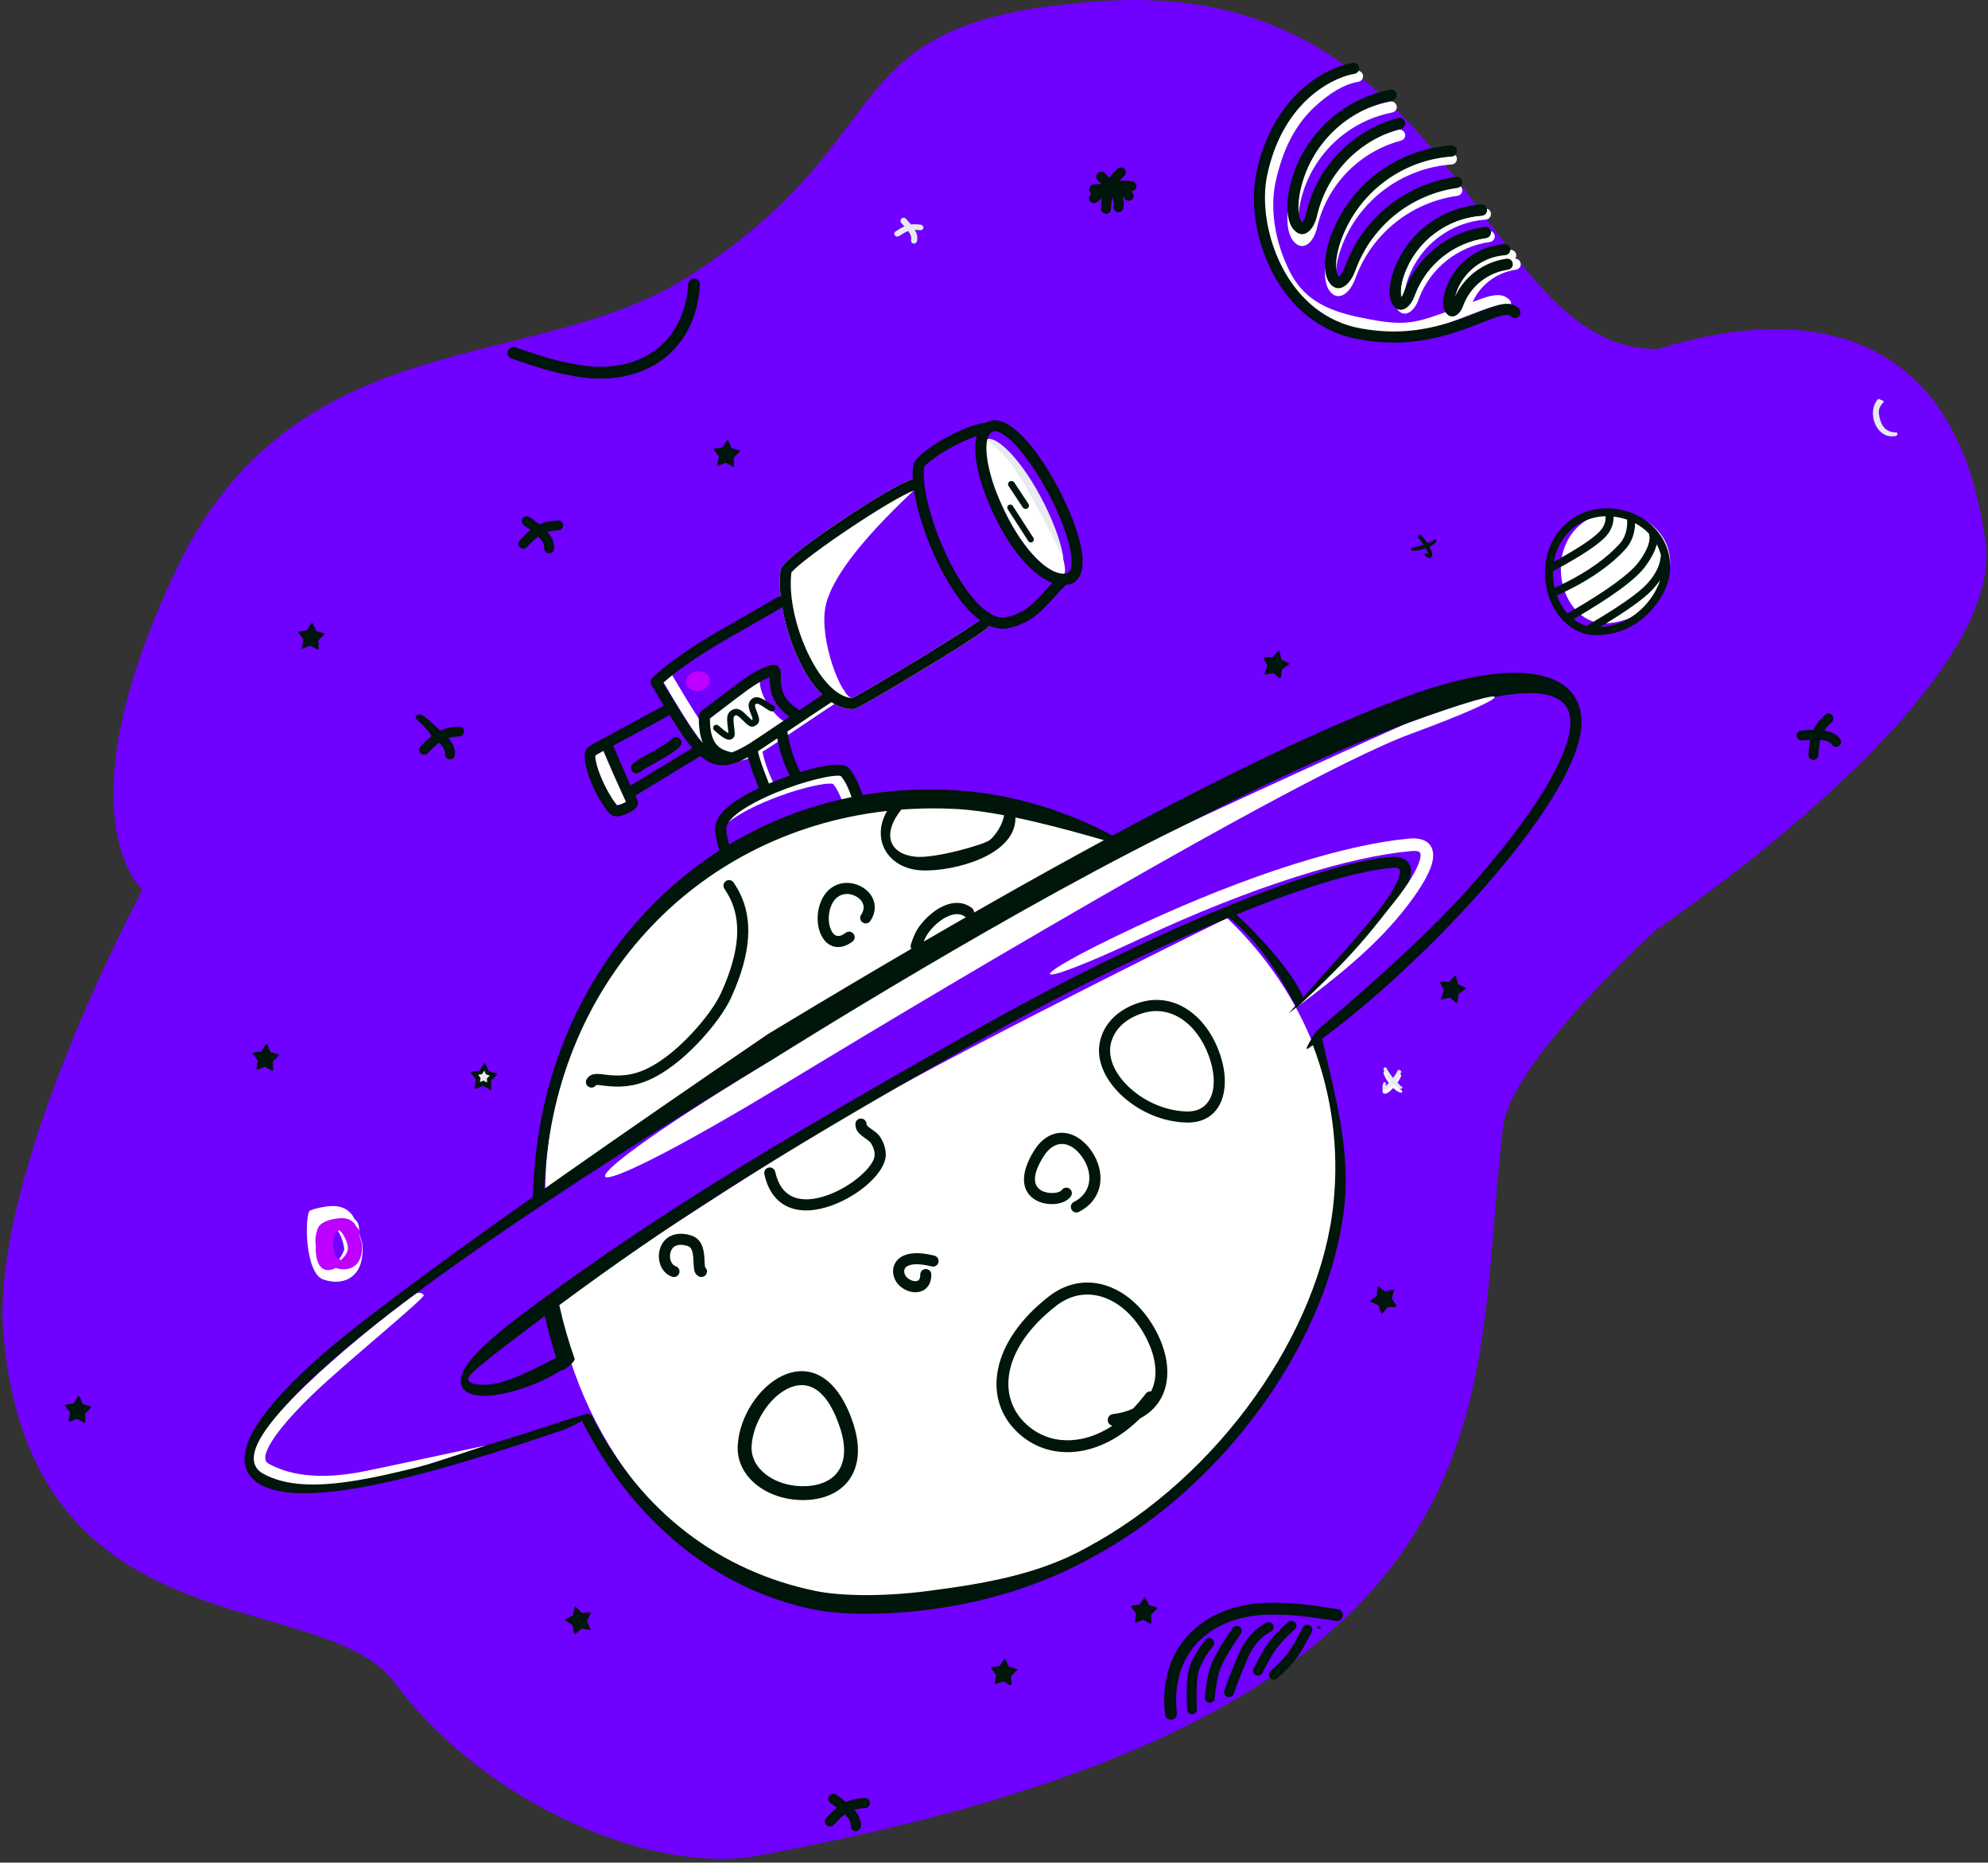 <svg width="524" height="491" viewBox="0 0 524 491" fill="none" xmlns="http://www.w3.org/2000/svg">
<rect x="0" y="0" width="524" height="491" fill="#333333" stroke="none"/>
<g clip-path="url(#clip0)">
<path fill-rule="evenodd" clip-rule="evenodd" d="M37.577 234.537C37.577 234.537 15.348 215.548 46.534 149.983C77.72 84.419 140.878 98.789 181.248 73C240.896 34.896 216.448 5.076 290.825 0.27C384.471 -5.782 389.775 92.017 436.627 92.017C439.709 92.017 512.667 62.702 523.346 142.954C528.724 183.37 436.627 245.002 436.627 245.002C436.627 245.002 398.297 279.745 396.192 296.902C387.365 368.852 405.774 451.26 199.471 489.197C172.79 494.104 128.486 476.356 104.044 443.572C84.895 417.887 8.082 436.11 0.912 351.669C-2.702 309.108 37.577 234.537 37.577 234.537Z" fill="#7000FF"/>
<path d="M175.186 177.491C175.882 177.081 176.779 177.312 177.189 178.007L178.845 180.801C185.42 191.832 188.05 195.415 190.846 197.034C193.143 198.365 195.518 197.952 199.867 195.402L200.447 195.053C203.182 193.349 215.696 184.753 220.534 181.666C221.215 181.232 222.12 181.432 222.554 182.113C222.989 182.794 222.789 183.698 222.108 184.132L221.363 184.612C215.971 188.107 203.859 196.425 201.715 197.707C196.451 200.855 193.038 201.562 189.618 199.7L189.379 199.565C185.705 197.436 182.846 193.352 174.67 179.494C174.259 178.798 174.491 177.901 175.186 177.491Z" fill="white"/>
<path d="M198.874 194.398C199.675 194.291 200.411 194.853 200.518 195.654C201.016 199.375 202.209 203.106 204.104 206.851C204.468 207.572 204.18 208.452 203.459 208.816C202.738 209.181 201.858 208.892 201.493 208.171C199.455 204.141 198.161 200.097 197.619 196.042C197.511 195.241 198.074 194.505 198.874 194.398Z" fill="white"/>
<path fill-rule="evenodd" clip-rule="evenodd" d="M369.278 283.737C369.042 284.334 368.525 285.161 367.924 285.943L368.442 286.48L369.042 287.119L369.175 287.247C369.234 287.299 369.279 287.33 369.312 287.339C369.507 287.367 369.642 287.546 369.615 287.741C369.587 287.932 369.409 288.07 369.215 288.042C369.039 288.038 368.401 287.789 367.641 287.171C367.503 287.059 367.365 286.93 367.226 286.789C366.787 287.278 366.344 287.699 365.961 287.96C365.397 288.349 364.909 288.38 364.676 288.222C364.447 288.069 364.227 287.554 364.6 286.513C364.658 286.324 364.859 286.225 365.045 286.284C365.231 286.343 365.334 286.541 365.275 286.729C365.218 286.922 365.211 287.099 365.21 287.24L365.426 287.093C365.503 287.038 365.581 286.977 365.653 286.904C365.914 286.647 366.206 286.334 366.499 285.996C366.035 285.456 365.562 284.823 365.179 284.092C364.992 283.735 364.843 283.357 364.702 282.959C364.604 282.737 364.705 282.476 364.928 282.377C365.151 282.279 365.412 282.381 365.51 282.603C365.936 283.496 366.48 284.266 367.018 284.925L367.197 285.14C367.686 284.499 368.107 283.851 368.298 283.357C368.404 283.088 368.709 282.954 368.978 283.057C369.25 283.164 369.384 283.468 369.278 283.737Z" fill="white"/>
<path fill-rule="evenodd" clip-rule="evenodd" d="M151.637 99.21L150.746 99.049C145.767 98.123 141.95 96.987 134.819 94.515C134.001 94.231 133.568 93.338 133.852 92.521C134.135 91.703 135.028 91.27 135.846 91.553L137.623 92.165C143.878 94.3 147.388 95.278 152.181 96.124C168.311 98.968 180.387 90.687 181.376 74.894C181.43 74.03 182.174 73.373 183.038 73.427C183.901 73.481 184.558 74.226 184.504 75.089C183.393 92.851 169.52 102.363 151.637 99.21Z" fill="#00160A"/>
<path fill-rule="evenodd" clip-rule="evenodd" d="M191.94 116.123L192.839 118.123L194.891 118.712C195.002 118.744 195.066 118.86 195.034 118.97C195.024 119.005 195.006 119.036 194.981 119.061L193.422 120.613L193.509 122.846C193.514 122.961 193.424 123.058 193.309 123.063C193.27 123.064 193.231 123.055 193.197 123.035L191.433 122.03C191.377 121.999 191.311 121.994 191.252 122.018L189.365 122.767C189.258 122.81 189.136 122.758 189.093 122.65C189.079 122.614 189.075 122.574 189.082 122.536L189.479 120.337L188.152 118.583C188.082 118.491 188.1 118.36 188.192 118.291C188.221 118.269 188.254 118.255 188.289 118.25L190.403 117.953L191.572 116.098C191.634 116 191.763 115.971 191.86 116.032C191.895 116.054 191.923 116.086 191.94 116.123Z" fill="#00160A"/>
<path d="M398.089 65.858C398.895 65.801 399.594 66.407 399.652 67.213C399.709 68.019 399.103 68.719 398.297 68.776C392.525 69.188 387.992 71.425 385.978 76.957C385.857 77.291 385.757 77.612 385.675 77.918L385.62 78.127L385.709 77.943C388.244 72.766 393.135 69.169 398.802 68.256L399.172 68.2C399.972 68.088 400.712 68.647 400.823 69.447C400.935 70.247 400.377 70.986 399.577 71.097C394.312 71.832 389.809 75.331 387.844 80.35L387.717 80.686C386.783 83.251 384.542 84.481 383.1 82.286C382.22 80.948 382.278 78.57 383.229 75.957C385.641 69.33 391.176 66.351 398.089 65.858Z" fill="white"/>
<path d="M391.426 54.961C392.232 54.904 392.932 55.51 392.989 56.316C393.047 57.122 392.44 57.822 391.634 57.879C382.453 58.534 374.402 64.497 371.199 73.298C370.249 75.907 370.072 78.138 370.412 79.267L370.454 79.394L370.519 79.3C370.682 79.053 370.866 78.697 371.046 78.235L371.123 78.031C374.507 68.735 382.711 62.224 392.333 60.881C393.133 60.769 393.872 61.327 393.984 62.127C394.096 62.927 393.538 63.666 392.738 63.778C384.32 64.953 377.125 70.571 374.026 78.62L373.872 79.032C372.617 82.479 369.904 83.969 368.169 81.329C366.981 79.52 367.064 76.105 368.45 72.298C372.051 62.402 381.104 55.698 391.426 54.961Z" fill="white"/>
<path d="M382.448 40.432C383.253 40.374 383.953 40.981 384.011 41.787C384.068 42.592 383.462 43.292 382.656 43.35C369.561 44.284 358.077 52.788 353.509 65.342C351.954 69.614 351.824 73.235 352.673 74.74L352.751 74.867C352.876 75.058 352.834 75.064 352.866 75.038L352.886 75.025C353.316 74.789 353.884 73.984 354.403 72.65L354.506 72.376C359.173 59.554 370.487 50.575 383.758 48.723C384.558 48.611 385.297 49.169 385.409 49.969C385.52 50.77 384.962 51.509 384.162 51.62C372.112 53.302 361.818 61.369 357.425 72.919L357.255 73.376C355.632 77.837 352.376 79.624 350.306 76.474C348.762 74.125 348.875 69.52 350.76 64.341C355.727 50.694 368.212 41.447 382.448 40.432Z" fill="white"/>
<path d="M366.42 26.777C367.213 26.622 367.981 27.138 368.136 27.931C368.292 28.724 367.775 29.492 366.982 29.648C355.127 31.969 345.593 41.024 342.828 53.001C341.892 57.055 342.175 60.351 343.094 61.608L343.216 61.766L343.225 61.788L343.242 61.775C343.571 61.478 343.955 60.72 344.254 59.544L344.316 59.286C347.16 46.968 356.551 37.433 368.547 34.231C369.327 34.023 370.129 34.486 370.337 35.267C370.545 36.047 370.082 36.849 369.301 37.057C358.494 39.942 350.003 48.451 347.278 59.477L347.166 59.944C346.164 64.289 343.284 66.362 340.951 63.612C339.244 61.601 338.826 57.333 339.978 52.343C343.005 39.232 353.442 29.318 366.42 26.777Z" fill="white"/>
<path d="M204.277 207.173L205.121 206.866C213.102 204.002 219.835 202.739 221.546 204.479C223.046 206.005 224.383 208.769 225.65 212.823C225.891 213.594 225.461 214.414 224.69 214.655C223.919 214.896 223.099 214.466 222.858 213.695C221.762 210.19 220.643 207.83 219.586 206.664L219.542 206.618L219.505 206.62C219.304 206.579 219.004 206.558 218.622 206.566C217.779 206.582 216.627 206.731 215.251 207.003C212.42 207.564 208.842 208.607 205.289 209.918C199.349 212.109 194.4 214.684 191.666 217.01C190.662 217.864 188.83 215.485 190.593 214.123C193.766 211.671 198.579 209.275 204.277 207.173Z" fill="white"/>
<path d="M200.261 179.541C200.261 184.42 205.421 189.702 206.519 190.003C207.298 190.216 193.874 198.963 193.874 198.963C189.023 199.601 186.175 195.501 186.175 189.394C186.175 188.586 200.261 178.733 200.261 179.541Z" fill="white"/>
<path fill-rule="evenodd" clip-rule="evenodd" d="M184.432 182.105C186.131 181.775 187.286 180.359 187.01 178.943C186.735 177.527 185.135 176.647 183.435 176.977C181.736 177.307 180.582 178.723 180.857 180.139C181.132 181.555 182.733 182.435 184.432 182.105Z" fill="#BD00FF"/>
<path d="M357.572 18.666C358.368 18.527 359.126 19.06 359.264 19.856C359.403 20.651 358.87 21.409 358.074 21.548C354.289 22.207 350.472 24.498 346.537 28.142C341.427 32.874 338.052 39.412 336.191 48.13C334.691 55.154 336.075 63.93 339.994 71.645C344.453 80.423 352.341 82.592 361.538 84.272C370.98 85.996 373.589 84.931 382.511 81.76L383.332 81.461C384.551 80.999 390.252 78.769 391.623 78.354C394.507 77.482 396.475 77.555 397.902 79.075C398.454 79.665 398.425 80.59 397.836 81.143C397.284 81.661 396.436 81.668 395.876 81.181L395.768 81.077C395.347 80.629 394.477 80.577 392.726 81.079L392.47 81.154C391.151 81.553 384.969 83.98 384.168 84.272C374.532 87.789 371.264 89.022 361.013 87.15C350.854 85.294 342.235 82.516 337.386 72.97C333.171 64.673 331.686 55.217 333.33 47.519C335.316 38.215 338.994 31.139 344.549 25.996C348.898 21.969 353.23 19.422 357.572 18.666Z" fill="white"/>
<path d="M426.382 135.052C418.043 134.626 411.477 141.066 411.408 149.711C411.35 156.995 415.452 162.993 421.088 164.155C423.368 164.624 427.743 164.059 430.988 162.239C435.917 159.596 439.684 154.163 440.159 149.533C440.933 141.99 434.827 135.484 426.382 135.052Z" fill="white"/>
<path d="M275.282 133.529C277.946 138.909 282.082 151.334 280.293 151.274C275.324 151.108 268.676 143.471 264.026 133.146L263.659 132.315C259.599 122.94 257.167 117.051 259.991 115.922C262.911 114.755 269.785 122.427 275.282 133.529Z" fill="white"/>
<path fill-rule="evenodd" clip-rule="evenodd" d="M259.991 115.805C262.912 114.638 269.887 121.959 275.384 133.061C278.047 138.441 279.854 143.601 280.326 147.302C280.326 147.302 271.331 128.349 265.844 121.407C263.737 118.74 259.991 115.805 259.991 115.805Z" fill="#E7EAEE"/>
<path d="M258.459 163.537C258.673 162.758 259.478 162.3 260.257 162.515C261.036 162.729 261.493 163.534 261.279 164.313C261.004 165.315 257.129 167.943 248.676 173.154L243.34 176.419C232.806 182.832 225.777 186.935 224.898 186.935C219.082 186.935 213.841 181.449 210.015 172.792C206.674 165.233 204.939 156.235 205.722 150.338C205.967 148.498 212.098 143.734 221.566 137.351L222.922 136.442C231.297 130.863 238.457 126.724 241.047 126.202C241.839 126.042 242.61 126.554 242.77 127.346C242.87 127.842 219.783 147.302 217.528 160.218C216.001 168.963 221.774 183.869 224.639 184.004L224.898 184.01C224.665 184.01 224.74 183.956 224.767 183.94L225.031 183.804C225.225 183.703 225.456 183.578 225.721 183.432L226.938 182.751C227.404 182.488 227.923 182.19 228.49 181.863L229.942 181.019C232.714 179.401 236.172 177.341 239.699 175.207L243.054 173.167C247.133 170.675 250.819 168.377 253.589 166.592L255.016 165.665C255.899 165.085 256.646 164.584 257.243 164.168L257.46 164.016C257.789 163.784 258.063 163.584 258.276 163.42C258.276 163.42 258.517 163.325 258.459 163.537Z" fill="white"/>
<path fill-rule="evenodd" clip-rule="evenodd" d="M261.359 134.347C257.824 126.499 256.262 119.307 257.446 114.952C255.307 115.632 252.634 116.853 249.98 118.376C246.452 120.4 243.652 122.662 243.587 123.153C242.905 128.286 245.522 138.273 249.871 147.176C254.523 156.7 260.058 162.816 264.342 162.816C264.752 162.816 265.926 162.574 267.103 162.163C268.777 161.579 270.345 160.727 271.629 159.611C272.268 159.056 272.929 158.429 273.619 157.729L274.451 156.869C274.942 156.35 275.448 155.791 276.239 154.906L277.339 153.677L277.387 153.625C271.875 151.611 266.111 144.512 261.799 135.306L261.359 134.347ZM240.687 122.768C241.142 119.343 253.963 111.941 259.814 111.463C260.059 111.309 260.32 111.176 260.6 111.065C265.667 109.04 273.387 117.713 279.581 129.916L280.005 130.763C282.801 136.409 284.708 141.857 285.227 145.932C285.848 150.801 284.438 154.03 280.742 154.195C280.642 154.579 280.392 154.9 280.06 155.093L280.003 155.122L279.859 155.266C279.714 155.415 279.543 155.6 279.279 155.893L277.462 157.922C276.802 158.648 276.335 159.141 275.702 159.783C274.962 160.534 274.247 161.211 273.548 161.819C270.716 164.279 266.529 165.742 264.342 165.742C263.182 165.742 262.009 165.472 260.834 164.957C259.579 166.267 255.715 168.815 248.676 173.154L243.34 176.42C232.806 182.832 225.777 186.936 224.898 186.936C222.906 186.936 220.982 186.292 219.159 185.098C219.142 185.11 219.125 185.121 219.107 185.132L218.362 185.612C215.771 187.292 211.627 190.086 207.783 192.677L207.782 192.678L207.543 192.839C208.041 196.391 209.172 199.953 210.941 203.527C217.224 201.585 222.2 200.928 223.636 202.389C225.136 203.915 226.472 206.679 227.74 210.733C227.981 211.504 227.551 212.325 226.78 212.566C226.009 212.807 225.188 212.377 224.947 211.606C223.852 208.1 222.733 205.741 221.676 204.574L221.632 204.528L221.595 204.53C221.394 204.49 221.094 204.469 220.712 204.476C219.869 204.493 218.717 204.641 217.341 204.914C214.51 205.475 210.932 206.518 207.379 207.828C199.258 210.824 192.989 214.537 191.701 217.35C191.324 218.174 191.372 219.379 191.823 221.224L191.907 221.556C191.975 221.818 192.045 222.077 192.138 222.405L192.666 224.274L192.688 224.358C192.703 224.415 192.719 224.475 192.737 224.545C192.94 225.327 192.471 226.125 191.689 226.328C190.907 226.531 190.108 226.062 189.905 225.28L189.646 224.334L189.213 222.807C189.164 222.626 189.119 222.46 189.075 222.29C188.39 219.648 188.28 217.796 189.041 216.132C190.333 213.312 194.373 210.39 199.998 207.734L198.775 204.573L198.473 203.774C198.009 202.528 197.47 200.838 197.14 199.605C192.745 201.974 189.684 202.37 186.617 200.699L186.379 200.565C185.772 200.214 185.188 199.809 184.598 199.316L167.455 209.729C167.615 210.072 167.775 210.418 167.938 210.767C168.707 212.417 167.351 213.585 165.27 214.493L165.045 214.589C163.257 215.33 161.643 215.5 160.682 214.445C156.696 210.069 152.476 199.603 154.746 197.209C155.182 196.749 156.333 196.065 158.509 194.924L158.682 194.834C158.727 194.803 158.773 194.774 158.822 194.748L174.847 186.066C174.884 186.046 174.921 186.027 174.959 186.011C173.969 184.375 172.884 182.552 171.684 180.519C171.502 180.224 171.435 179.88 171.481 179.549C171.51 179.338 171.585 179.132 171.706 178.949C171.772 178.847 171.852 178.753 171.943 178.67C175.238 175.545 179.727 172.287 185.359 168.779L186.041 168.356C188.479 166.854 193.422 164.034 197.621 161.639C200.879 159.781 203.689 158.179 204.535 157.643L204.74 157.507C205.046 157.283 205.41 157.196 205.759 157.233C205.481 154.696 205.457 152.339 205.723 150.338C205.967 148.498 212.099 143.734 221.566 137.351L222.922 136.442C230.857 131.156 237.701 127.164 240.601 126.314C240.523 125.004 240.549 123.811 240.687 122.768ZM240.921 129.28C238.08 130.319 230.965 134.543 223.201 139.777L221.958 140.62C218.464 143.004 215.237 145.328 212.798 147.223L212.121 147.754C211.033 148.616 210.153 149.359 209.514 149.955C209.194 150.254 208.942 150.509 208.764 150.713L208.639 150.86C208.612 150.888 208.605 150.877 208.615 150.785L208.623 150.724C208.62 150.747 208.617 150.768 208.615 150.785L208.576 151.099C207.17 163.443 216.096 183.602 224.639 184.004L224.84 184.009C224.857 184.01 224.876 184.01 224.898 184.01L224.84 184.009C224.679 184 224.743 183.954 224.767 183.94L225.031 183.804C225.225 183.703 225.456 183.578 225.722 183.432L226.939 182.752C227.404 182.488 227.923 182.19 228.491 181.863L229.942 181.02C232.714 179.401 236.172 177.341 239.699 175.207L243.054 173.167C247.133 170.675 250.819 168.377 253.589 166.592L255.016 165.665C255.9 165.085 256.646 164.584 257.243 164.168L257.46 164.016C257.776 163.793 258.041 163.6 258.251 163.44C254.483 160.675 250.773 155.569 247.48 148.941L247.243 148.46C244.069 141.962 241.773 134.926 240.921 129.28ZM206.163 160.069C205.107 160.734 201.994 162.511 198.53 164.489C194.425 166.833 189.828 169.459 187.577 170.846C182.261 174.124 177.973 177.162 174.791 180.023L175.845 181.801C180.458 189.54 183.129 193.613 185.277 195.914C184.564 194.221 184.194 192.072 184.194 189.378C184.194 189.253 184.209 189.133 184.238 189.018C184.096 188.458 184.296 187.842 184.791 187.479L185.787 186.739C186.385 186.287 187.368 185.536 188.486 184.681C190.932 182.812 194.023 180.45 195.126 179.66C198.595 177.175 201.152 175.781 203.48 175.297C204.592 175.066 205.456 175.723 205.706 176.742L205.747 176.928C205.805 177.231 205.816 177.529 205.815 178.18L205.814 178.387C205.802 180.821 206.043 182.225 207.074 183.848C207.779 184.958 208.816 185.971 210.26 186.878C210.411 186.973 210.539 187.091 210.642 187.225C212.971 185.661 215.154 184.205 216.764 183.162C214.227 180.706 211.942 177.151 210.015 172.792C208.22 168.731 206.889 164.256 206.163 160.069ZM282.326 146.302C281.854 142.601 280.047 137.441 277.384 132.061C271.886 120.959 264.606 112.614 261.685 113.781C258.862 114.909 259.599 122.94 263.659 132.315L264.026 133.146C268.676 143.471 275.324 151.108 280.293 151.274C282.082 151.334 282.781 149.873 282.326 146.302ZM176.47 188.484C179.007 192.587 180.861 195.297 182.477 197.182L166.225 207.053C164.56 203.404 163.071 200.007 161.626 196.556L176.241 188.638C176.323 188.593 176.4 188.541 176.47 188.484ZM208.136 204.45C206.559 201.188 205.47 197.918 204.871 194.64C202.771 196.053 200.943 197.277 199.769 198.04C199.97 199.049 200.718 201.444 201.362 203.147L202.562 206.237L202.677 206.539C203.857 206.041 205.09 205.555 206.367 205.084L207.211 204.777C207.522 204.665 207.83 204.556 208.136 204.45ZM208.084 188.946C206.586 187.908 205.437 186.726 204.605 185.417C203.258 183.296 202.904 181.486 202.889 178.751L202.888 178.506L202.681 178.584C201.198 179.159 199.428 180.201 197.204 181.771L196.83 182.038C195.771 182.796 192.757 185.099 190.327 186.956L190.326 186.957C188.975 187.989 187.805 188.884 187.25 189.299L187.119 189.396C187.122 194.262 188.337 196.495 190.596 197.578L190.777 197.661C191.315 197.899 191.699 198.019 192.797 198.32C192.819 198.326 192.841 198.332 192.862 198.339C194.001 197.956 195.307 197.317 196.866 196.402L197.447 196.053C198.735 195.251 202.191 192.92 205.994 190.355C206.682 189.891 207.383 189.419 208.084 188.946ZM159.041 197.955L159.265 198.488C160.818 202.172 162.433 205.82 164.265 209.798L164.977 211.342C164.744 211.499 164.437 211.665 164.099 211.813C163.614 212.024 163.122 212.173 162.752 212.223L162.634 212.235L162.456 212.021C161.071 210.317 159.464 207.42 158.303 204.54C157.684 203.006 157.244 201.599 157.045 200.518C156.964 200.077 156.927 199.707 156.93 199.426L156.938 199.241C156.941 199.197 156.941 199.173 156.93 199.17L156.974 199.14C157.221 198.97 157.853 198.6 158.791 198.09L159.041 197.955ZM179.218 194.732C178.652 194.156 177.726 194.147 177.149 194.712C176.135 195.707 174.713 196.634 172.231 198.012L169.704 199.415C169.037 199.795 168.49 200.123 167.995 200.444C167.581 200.712 167.212 200.971 166.879 201.228C166.24 201.722 166.122 202.64 166.616 203.28C167.11 203.919 168.029 204.037 168.668 203.543C168.932 203.339 169.237 203.125 169.587 202.898C169.91 202.689 170.265 202.471 170.676 202.231L171.482 201.77L174.048 200.348C176.514 198.964 178 197.976 179.198 196.801C179.775 196.235 179.783 195.309 179.218 194.732Z" fill="#00160A"/>
<path d="M146.5 343.27C153.815 384.051 181.229 414.709 216.212 421.937C222.633 423.264 233.753 423.438 245.267 421.948C260.102 420.028 274.54 415.624 287.237 408.486C322.118 389.739 348.585 351.479 352.016 317.987C355.029 288.567 343.79 261.389 323.444 242C323.444 242 259.528 273.393 228.153 291.237C200.851 306.764 146.5 343.27 146.5 343.27Z" fill="white"/>
<path d="M295.351 221.658C282.24 215.19 265.815 210.08 249.708 209.257C190.635 206.236 144.176 253.427 143.691 314.295C143.691 314.295 209.623 272.3 243.875 252.038C260.916 241.958 295.351 221.658 295.351 221.658Z" fill="white"/>
<path fill-rule="evenodd" clip-rule="evenodd" d="M416.855 190.637C416.656 200.807 405.895 217.733 388.596 236.887C376.065 250.762 361.484 264.174 349.258 273.212L348.497 273.769L349.002 276.015C351.975 289.045 355.856 303.21 354.39 317.495C350.831 352.166 323.712 391.281 287.875 410.5C274.805 417.832 259.948 422.354 244.708 424.322L243.255 424.502C231.892 425.84 221.018 425.618 214.373 424.248C188.58 418.93 166.743 400.9 153.541 374.806C153.497 374.718 153.462 374.628 153.437 374.537C151.699 375.528 149.36 376.636 148.292 376.999L145.366 377.987C113.834 388.593 82.573 397.467 69.803 391.928C64.941 389.82 63.279 385.766 65.313 380.318C67.288 375.025 72.767 368.203 81.959 359.714L82.463 359.249C91.173 351.265 110.515 336.676 140.489 315.482L140.496 315.092C141.959 252.291 190.741 204.415 252.059 208.323C270.814 209.518 285.75 216.183 293.21 220.276L296.491 218.515C327.261 202.063 351.95 190.497 370.787 183.575C401.766 172.191 417.086 177.514 416.855 190.637ZM371.796 190.321C337.156 203.05 282.412 231.679 206.191 277.73L203.874 279.131C144.523 315.06 105.222 342.356 84.44 361.406L83.416 362.352L82.445 363.262C66.845 378.001 64.08 386.258 70.966 389.245C82.755 394.357 114.414 385.738 145.418 375.569L148.292 374.621C151.057 373.705 152.891 373.179 154.026 372.937C154.075 372.901 154.129 372.869 154.186 372.84C154.574 372.644 155.008 372.637 155.383 372.784C155.464 372.8 155.517 372.825 155.545 372.86C155.797 372.997 156.012 373.209 156.151 373.485C168.968 398.817 190.087 414.254 214.964 419.383C221.422 420.714 232.316 420.909 243.653 419.507L244.334 419.421C259.223 417.498 273.724 415.084 286.468 407.935C321.488 389.154 348.022 350.883 351.48 317.196C352.958 302.799 351.072 288.667 346.058 275.514C345.644 275.804 345.233 276.087 344.826 276.365C344.056 276.89 344.344 276.04 345.688 273.814C345.759 273.524 345.92 273.26 346.15 273.061L346.564 272.405C346.709 272.177 346.861 271.939 347.021 271.691L348.755 270.229C365.094 256.409 377.651 244.642 386.425 234.926L387.427 233.812C403.661 215.644 413.753 199.597 413.919 190.583C414.102 180.695 401.056 179.569 371.796 190.321ZM224.918 375.301C228.842 387.296 222.905 395.011 212.454 395.41C202.797 395.778 194.003 389.693 194.451 381.046C194.839 373.573 199.956 365.584 206.256 362.65C213.875 359.102 221.025 363.406 224.918 375.301ZM207.799 365.965C202.758 368.312 198.422 375.082 198.103 381.236C197.786 387.364 204.56 392.052 212.314 391.756C220.421 391.446 224.583 386.039 221.442 376.439C218.172 366.443 213.199 363.45 207.799 365.965ZM304.711 350.859C309.719 360.321 308.408 369.617 300.708 373.784L300.492 373.897L300.381 374.009C290.055 384.234 277.155 385.474 268.744 378.063L268.455 377.804C258.766 368.928 261.074 353.678 276.493 341.723C286.415 334.03 298.536 339.189 304.711 350.859ZM278.413 344.2C264.415 355.053 262.448 368.05 270.572 375.493C276.399 380.83 285.009 381.126 293.05 375.945L293.207 375.84L293.148 375.829C292.592 375.681 292.145 375.232 292.018 374.647L291.993 374.498C291.891 373.638 292.506 372.859 293.365 372.757C295.331 372.524 297.037 372.049 298.484 371.37L298.682 371.274L298.921 371.026C299.865 370.032 300.786 368.952 301.679 367.783L301.976 367.39C302.311 366.942 302.84 366.723 303.36 366.765L303.4 366.77L303.421 366.731C305.298 363.02 304.854 357.992 302.105 352.64L301.941 352.325C296.571 342.177 286.533 337.905 278.413 344.2ZM371.623 231.725C370.817 234.587 368.366 238.514 364.608 243.164C358.057 251.271 348.216 260.708 339.614 267.16L341.522 265.062C341.503 265.045 341.487 265.023 341.474 264.997L340.815 263.788C336.51 255.93 331.715 248.18 323.965 241.862C303.904 250.133 280.901 261.44 259.945 273.262L253.075 277.145C202.49 305.799 175.876 322.955 147.416 344.044C148.491 348.881 149.844 353.602 151.465 358.176C151.72 358.894 148.396 361.58 147.787 361.249C142.11 365.053 133.22 367.816 128.158 367.959C123.225 368.099 120.375 366.102 121.844 362.121C123.072 358.79 127.698 354.04 136.024 347.673L136.973 346.953L138.892 345.511C170.227 322.052 201.248 303.014 258.507 270.714L260.904 269.369C300.176 247.448 345.653 227.698 366.483 225.876C370.765 225.501 372.707 227.871 371.623 231.725ZM143.606 346.882L137.041 351.836C131.184 356.277 126.961 359.561 124.681 361.668L124.513 361.824C121.729 364.436 124.88 365.126 128.075 365.035C132.915 364.898 140.328 361.228 146.603 357.888C145.444 354.295 144.443 350.622 143.606 346.882ZM246.299 331C247.082 331.199 247.556 331.995 247.357 332.778C247.158 333.56 246.363 334.034 245.58 333.835C241.646 332.837 239.323 333.22 238.569 334.279C238.069 334.982 238.346 336.18 239.281 336.945C240.012 337.543 240.985 337.829 241.654 337.683C242.236 337.556 242.563 337.107 242.563 335.984C242.563 335.176 243.217 334.521 244.025 334.521C244.833 334.521 245.488 335.176 245.488 335.984C245.488 338.427 244.266 340.108 242.277 340.541C240.677 340.889 238.814 340.342 237.429 339.209C235.384 337.537 234.716 334.648 236.185 332.583C237.796 330.32 241.326 329.737 246.299 331ZM182.048 325.63C184.304 326.306 185.275 328.038 185.581 330.637L185.612 330.918L185.649 331.346C185.654 331.417 185.659 331.49 185.664 331.569L185.741 333.053L185.764 333.388C185.776 333.535 185.789 333.655 185.804 333.762L185.843 333.986L185.867 334.084L185.908 334.12C186.359 334.562 186.479 335.255 186.187 335.828L186.112 335.957C185.674 336.636 184.769 336.832 184.09 336.394C183.156 335.791 182.944 335.171 182.831 333.392L182.738 331.651C182.727 331.493 182.715 331.357 182.7 331.203C182.534 329.499 182.119 328.705 181.208 328.432C178.653 327.667 177.187 328.449 176.723 330.156C176.309 331.678 176.907 333.277 177.956 333.722L178.221 333.82C178.906 334.113 179.269 334.884 179.038 335.609C178.793 336.379 177.97 336.804 177.2 336.558C174.415 335.67 173.092 332.361 173.9 329.389C174.802 326.071 177.939 324.399 182.048 325.63ZM287.576 303.233C291.627 308.927 290.874 316.173 284.375 319.452C283.654 319.815 282.774 319.526 282.41 318.805C282.046 318.083 282.336 317.204 283.057 316.84C287.762 314.466 288.299 309.297 285.192 304.929C282.174 300.685 277.972 300.218 275.084 304.804C272.023 309.665 272.246 312.519 274.45 313.804C276.199 314.824 279.017 314.61 279.791 313.776L279.866 313.684C280.335 313.026 281.248 312.872 281.906 313.341C282.564 313.809 282.718 314.722 282.249 315.38C280.623 317.665 275.983 318.084 272.976 316.331C269.126 314.086 268.758 309.36 272.609 303.245C276.732 296.696 283.458 297.443 287.576 303.233ZM226.932 294.846C227.693 294.846 228.317 295.426 228.388 296.168L228.395 296.308C228.395 296.566 228.634 296.854 229.493 297.483L230.305 298.066C231.19 298.712 231.617 299.112 232.021 299.75C232.943 301.208 233.466 302.693 233.466 304.439C233.466 308.909 226.75 314.989 219.42 317.695C210.632 320.938 203.433 318.533 201.474 309.516C201.302 308.727 201.803 307.948 202.593 307.776C203.382 307.605 204.161 308.105 204.333 308.895C205.853 315.893 211.102 317.646 218.407 314.95C224.714 312.622 230.54 307.348 230.54 304.439C230.54 303.314 230.198 302.341 229.548 301.314L229.46 301.19C229.311 301.002 229.078 300.799 228.659 300.488L227.694 299.792C226.091 298.61 225.47 297.812 225.47 296.308C225.47 295.501 226.124 294.846 226.932 294.846ZM233.798 213.774L232.875 213.877C182.962 219.88 145.519 259.801 143.477 313.372L148.832 309.604C164.204 298.814 182.046 286.489 202.359 272.629L206.317 270.237C218.134 263.107 229.433 256.398 240.218 250.104C240.021 249.759 239.966 249.335 240.1 248.928C240.854 246.626 241.551 245.079 242.828 243.53C246.824 238.682 252.299 236.314 256.178 239.358C256.56 239.658 256.753 240.11 256.737 240.56L260.183 238.594C271.034 232.417 281.302 226.712 290.992 221.472L287.207 220.395C281.594 218.815 274.611 216.941 267.655 215.499C267.719 220.128 264.254 223.824 258.498 226.366C253.604 228.527 247.228 229.69 242.694 229.42C234.212 228.914 229.438 221.474 233.798 213.774ZM321.354 277.295C324.933 287.075 321.98 295.967 313.042 295.909C300.308 295.826 287.873 284.707 289.883 274.747C290.78 270.303 294.121 266.372 299.93 264.411C309.207 261.278 317.71 267.341 321.354 277.295ZM300.866 267.182C296.065 268.803 293.445 271.886 292.751 275.325C291.155 283.231 301.982 292.912 313.061 292.984C319.408 293.025 321.59 286.453 318.606 278.301C315.449 269.674 308.39 264.641 300.866 267.182ZM193.311 232.555L193.415 232.706L194.119 233.826C194.464 234.394 194.773 234.952 195.067 235.553C198.306 242.176 198.222 250.859 192.74 262.912C190.257 268.372 183.93 275.711 178.404 280.09C171.35 285.681 166.082 286.951 159.795 286.261L157.929 286.041L157.702 286.021C157.577 286.012 157.497 286.011 157.41 286.014L157.282 286.019C157.185 286.024 157.151 286.019 157.145 286.006L157.145 285.996L157.098 286.072C156.674 286.68 155.85 286.88 155.188 286.512C154.482 286.119 154.228 285.229 154.621 284.523C155.146 283.578 156.025 283.15 157.143 283.097C157.44 283.083 157.753 283.093 158.126 283.124L158.562 283.167L159.769 283.313C165.495 284.007 170.052 282.977 176.587 277.797C181.777 273.684 187.809 266.688 190.077 261.701C195.208 250.422 195.283 242.653 192.439 236.838C192.249 236.451 192.052 236.083 191.838 235.714L191.532 235.202L190.918 234.232C190.489 233.548 190.696 232.645 191.38 232.216C192.022 231.814 192.855 231.97 193.311 232.555ZM366.738 228.79C357.387 229.608 342.729 234.227 325.83 241.098L326.324 241.535C331.027 245.754 340.516 255.76 343.486 262.897L346.444 259.616C353.744 251.497 359.04 245.4 362.332 241.326L362.999 240.49C366.146 236.496 368.18 233.159 368.807 230.932L368.896 230.594C369.286 228.987 368.834 228.607 366.738 228.79ZM226.682 233.542C230.322 235.302 231.8 239.22 229.405 242.772C228.953 243.442 228.044 243.619 227.374 243.168C226.704 242.716 226.527 241.807 226.979 241.137C228.296 239.183 227.553 237.212 225.408 236.175C223.15 235.083 220.675 235.711 219.398 238.095C218.221 240.292 218.14 243.266 219.08 245.213C219.905 246.923 221.105 247.251 222.937 245.872C223.583 245.386 224.5 245.515 224.985 246.161C225.471 246.806 225.342 247.723 224.697 248.209C221.358 250.722 218.054 249.82 216.445 246.485C215.096 243.688 215.204 239.729 216.819 236.714C218.88 232.867 223.081 231.801 226.682 233.542ZM245.085 245.391C244.403 246.218 243.916 247.091 243.464 248.212C247.233 246.022 250.938 243.883 254.58 241.794L254.474 241.732L254.372 241.659C252.139 239.907 248.202 241.609 245.085 245.391ZM238.847 213.326L237.568 213.416L237.482 213.524C232.426 219.914 234.373 225.101 241.279 225.837C246.238 226.366 259.403 222.687 260.948 221.395C262.452 220.138 264.354 217.245 264.647 214.902C260.179 214.062 255.808 213.444 251.909 213.245C247.925 213.041 243.996 213.046 240.133 213.25L238.847 213.326Z" fill="#00160A"/>
<path d="M370.908 190.683C401.887 179.3 401.177 182.677 371.917 193.429C337.277 206.159 206.52 285.919 206.52 285.919C147.169 321.848 142.729 316.302 200.256 281.34L203.802 279.189C204.47 278.785 269.966 237.448 316.767 215.333C322.034 212.844 367.381 191.979 370.908 190.683Z" fill="white"/>
<path fill-rule="evenodd" clip-rule="evenodd" d="M424.399 134.01C414.8 133.519 407.307 140.979 407.229 150.739C407.164 158.917 411.855 165.86 418.577 167.246C420.348 167.611 425.456 167.611 429.887 165.125L430.254 164.923C435.841 161.76 439.64 155.742 440.149 150.791C441.05 142.014 433.998 134.501 424.399 134.01ZM409.319 150.756C409.319 150.693 409.32 150.63 409.321 150.567C409.381 150.548 409.44 150.523 409.497 150.492C417.023 146.438 421.669 143.348 423.524 141.117C424.749 139.645 425.346 137.983 425.298 136.178C426.562 136.318 427.766 136.595 428.895 136.992C428.889 137.046 428.886 137.102 428.888 137.158C428.98 139.756 428.287 141.832 426.815 143.449C425.123 145.308 423.074 147.076 420.743 148.743C418.252 150.526 415.577 152.1 412.901 153.448C412.277 153.763 411.683 154.049 411.126 154.308L410.318 154.674C410.202 154.725 410.095 154.772 409.996 154.815L409.756 154.916C409.46 153.599 409.307 152.203 409.319 150.756ZM410.343 156.936C411.005 158.771 411.963 160.397 413.15 161.722L413.774 161.362C423.595 155.676 429.693 151.209 432 148.058C434.333 144.872 435.165 142.426 434.643 140.762C434.631 140.723 434.621 140.684 434.614 140.644C433.586 139.565 432.362 138.638 430.983 137.905C430.924 140.667 430.051 142.999 428.36 144.856C426.562 146.832 424.402 148.695 421.959 150.443C419.373 152.294 416.607 153.921 413.841 155.314C413.035 155.721 412.275 156.083 411.577 156.4L410.762 156.761L410.343 156.936ZM418.165 164.989C416.931 164.62 415.782 164.015 414.747 163.213C424.857 157.366 431.149 152.758 433.686 149.293C435.26 147.143 436.267 145.21 436.676 143.485C437.184 144.435 437.569 145.448 437.816 146.505C437.763 146.613 437.728 146.732 437.715 146.858C437.46 149.301 436.201 151.725 433.899 154.14C431.69 156.457 426.922 159.8 419.636 164.123L418.165 164.989ZM421.697 165.327C423.94 165.185 426.683 164.527 428.899 163.284C433.022 161.073 436.332 156.91 437.582 152.898C436.978 153.804 436.254 154.698 435.412 155.582C433.143 157.961 428.583 161.196 421.697 165.327ZM409.926 147.88L409.555 148.082C410.741 141.178 416.257 136.224 423.203 136.08C423.277 137.437 422.855 138.654 421.917 139.782C420.402 141.604 416.381 144.332 409.926 147.88Z" fill="#00160A"/>
<path fill-rule="evenodd" clip-rule="evenodd" d="M499.825 113.99C500.02 114.012 500.156 114.188 500.134 114.382C500.133 114.667 499.949 114.821 499.703 114.921C499.48 115.011 499.125 114.976 498.919 115.004C496.656 115.179 494.877 113.514 494.095 111.368C493.343 109.307 493.543 106.842 494.908 105.322C495.065 105.143 495.337 105.125 495.516 105.282C495.695 105.439 496.713 105.712 496.556 105.891C495.431 107.204 494.67 108.001 495.731 111.118C496.792 114.235 499.68 113.973 499.825 113.99Z" fill="#E7EAEE"/>
<path fill-rule="evenodd" clip-rule="evenodd" d="M139.57 136.306C138.975 135.898 138.163 136.049 137.754 136.644C137.346 137.238 137.497 138.051 138.092 138.459C138.745 138.908 139.322 139.322 139.832 139.707C139.283 140.143 138.735 140.644 138.165 141.213L137.01 142.386C136.503 142.898 136.506 143.725 137.018 144.233C137.531 144.741 138.358 144.737 138.865 144.225L140.251 142.824C140.815 142.275 141.344 141.816 141.875 141.434C143.056 142.604 143.416 143.463 143.435 144.316L143.435 144.535L143.442 144.669C143.509 145.327 144.065 145.841 144.741 145.841C145.462 145.841 146.047 145.256 146.047 144.535L146.047 144.278C146.022 142.948 145.553 141.683 144.289 140.237C145.124 139.988 146.064 139.849 147.205 139.789C147.926 139.751 148.479 139.137 148.441 138.417C148.404 137.696 147.789 137.143 147.069 137.181C145.088 137.284 143.549 137.614 142.178 138.241C141.605 137.773 140.957 137.282 140.224 136.762L139.57 136.306Z" fill="#00160A"/>
<path fill-rule="evenodd" clip-rule="evenodd" d="M335.257 422.475L336.163 422.48C341.227 422.527 345.183 422.983 352.635 424.179C353.49 424.316 354.071 425.12 353.934 425.975C353.797 426.83 352.993 427.411 352.138 427.274L349.696 426.89C343.53 425.943 339.977 425.61 335.257 425.61C318.879 425.61 308.424 435.862 310.193 451.587C310.29 452.447 309.671 453.222 308.811 453.319C307.951 453.416 307.175 452.797 307.078 451.937C305.088 434.252 317.099 422.475 335.257 422.475ZM347.942 428.803L347.789 428.669C347.641 428.542 347.414 428.56 347.29 428.708C347.16 428.857 347.18 429.08 347.328 429.207L347.485 429.341C347.633 429.468 347.855 429.451 347.984 429.302C348.109 429.154 348.094 428.93 347.942 428.803ZM319.542 432.081C318.98 431.629 318.158 431.719 317.706 432.281C315.882 434.551 314.552 436.763 313.723 438.922C312.916 441.022 312.641 444.551 312.851 449.596L312.901 450.662C312.939 451.382 313.553 451.935 314.274 451.898C314.994 451.86 315.547 451.245 315.509 450.525C315.232 445.254 315.468 441.663 316.161 439.859C316.887 437.97 318.079 435.987 319.742 433.917C320.194 433.355 320.105 432.533 319.542 432.081ZM333.795 427.76C334.436 427.428 335.224 427.679 335.556 428.319C335.887 428.959 335.637 429.748 334.997 430.079C332.344 431.453 330.319 433.757 328.906 437.041C327.391 440.566 326.151 443.711 325.187 446.475C324.949 447.156 324.205 447.515 323.523 447.278C322.842 447.04 322.483 446.296 322.721 445.615C323.707 442.788 324.969 439.587 326.507 436.01C328.148 432.192 330.582 429.425 333.795 427.76ZM341.388 427.691C340.913 427.149 340.087 427.094 339.545 427.57C337.365 429.48 335.69 431.217 334.518 432.792C333.354 434.356 331.991 436.695 330.414 439.825C330.089 440.469 330.348 441.254 330.992 441.579C331.636 441.903 332.422 441.644 332.746 441C334.262 437.994 335.556 435.772 336.613 434.351C337.662 432.942 339.214 431.332 341.266 429.534C341.809 429.059 341.863 428.234 341.388 427.691ZM336.62 442.44C336.077 442.915 335.252 442.861 334.777 442.318C334.301 441.776 334.356 440.951 334.898 440.475C336.95 438.678 338.502 437.068 339.551 435.658C340.609 434.237 341.903 432.016 343.418 429.009C343.743 428.365 344.528 428.106 345.172 428.431C345.816 428.756 346.075 429.541 345.751 430.185C344.173 433.314 342.81 435.653 341.647 437.218C340.474 438.793 338.8 440.53 336.62 442.44ZM326.732 428.825C326.138 428.415 325.325 428.564 324.915 429.157C321.995 433.386 320.131 436.545 319.307 438.691C318.479 440.844 317.908 443.748 317.576 447.417C317.511 448.135 318.041 448.77 318.759 448.835C319.477 448.9 320.112 448.37 320.177 447.652C320.489 444.203 321.017 441.523 321.745 439.627C322.423 437.861 324.005 435.136 326.478 431.498L327.064 430.642C327.474 430.048 327.325 429.235 326.732 428.825Z" fill="#00160A"/>
<path fill-rule="evenodd" clip-rule="evenodd" d="M301.94 421.123L302.839 423.123L304.891 423.712C305.002 423.744 305.066 423.86 305.034 423.97C305.024 424.005 305.006 424.036 304.981 424.061L303.422 425.613L303.509 427.846C303.514 427.961 303.424 428.058 303.309 428.063C303.27 428.064 303.231 428.055 303.197 428.035L301.433 427.03C301.377 426.999 301.311 426.994 301.252 427.018L299.365 427.767C299.258 427.81 299.136 427.758 299.093 427.65C299.079 427.614 299.075 427.574 299.082 427.536L299.479 425.337L298.152 423.583C298.082 423.491 298.1 423.36 298.192 423.291C298.221 423.269 298.254 423.255 298.289 423.25L300.403 422.953L301.572 421.098C301.634 421 301.763 420.971 301.86 421.032C301.895 421.054 301.923 421.086 301.94 421.123Z" fill="#00160A"/>
<path fill-rule="evenodd" clip-rule="evenodd" d="M374.61 141.137C375.091 141.564 375.69 142.332 376.22 143.164L376.902 142.861L377.708 142.516C377.87 142.442 377.974 142.384 378.006 142.337C378.099 142.164 378.314 142.098 378.488 142.19C378.658 142.282 378.727 142.496 378.634 142.669C378.571 142.833 378.118 143.347 377.277 143.851C377.125 143.942 376.956 144.027 376.776 144.109C377.086 144.689 377.329 145.25 377.444 145.699C377.616 146.361 377.479 146.831 377.251 146.996C377.028 147.159 376.469 147.189 375.618 146.483C375.461 146.363 375.437 146.141 375.556 145.986C375.675 145.831 375.896 145.803 376.053 145.922C376.215 146.042 376.378 146.109 376.511 146.158L376.446 145.905C376.421 145.814 376.39 145.719 376.346 145.627C376.194 145.294 376 144.913 375.782 144.521C375.117 144.773 374.359 145.001 373.541 145.111C373.143 145.164 372.736 145.175 372.314 145.171C372.072 145.187 371.861 145.003 371.845 144.76C371.829 144.517 372.013 144.307 372.256 144.291C373.24 144.196 374.15 143.947 374.953 143.668L375.216 143.573C374.782 142.894 374.316 142.277 373.917 141.928C373.701 141.737 373.679 141.404 373.868 141.186C374.063 140.967 374.394 140.946 374.61 141.137Z" fill="#00160A"/>
<path fill-rule="evenodd" clip-rule="evenodd" d="M87.054 317.942C85.688 318.031 83.522 318.38 81.752 319.082C80.237 319.683 80.237 336.034 85.415 337.337C90.563 339.054 96.192 336.781 95.52 328.031C95.508 327.848 95.36 327.351 95.19 326.78C94.942 325.945 94.646 324.953 94.664 324.566C94.734 323.192 94.373 322.033 93.42 321.306C92.394 319.13 90.382 317.727 87.054 317.942ZM86.313 333.357C83.779 331.463 83.868 322.626 86.76 322.036C88.56 323.42 90.203 325.417 90.757 329.266C90.137 331.386 88.828 332.613 87.683 333.685C87.561 333.8 87.44 333.913 87.322 334.025C86.995 333.839 86.659 333.612 86.313 333.357Z" fill="white"/>
<path fill-rule="evenodd" clip-rule="evenodd" d="M83.236 328.205C83.006 326.831 83.162 325.292 83.854 323.649C84.167 322.905 84.991 322.299 86.022 321.892C87.227 321.416 88.701 321.18 89.631 321.119C91.896 320.973 93.264 321.921 93.962 323.393C94.61 323.884 94.856 324.668 94.808 325.597C94.787 326.038 95.369 327.636 95.389 327.941C95.844 333.858 92.013 335.397 88.51 334.238C87.179 334.914 85.895 335.026 84.929 334.308C84.063 333.667 83.397 332.314 83.245 329.929C83.204 329.314 83.201 328.739 83.236 328.205ZM89.449 324.308C87.439 324.703 87.355 330.505 89.11 331.742C89.35 331.909 89.583 332.057 89.809 332.178C90.658 331.413 91.29 330.795 91.649 329.529C92.008 328.264 90.695 325.212 89.449 324.308Z" fill="#BD00FF"/>
<path fill-rule="evenodd" clip-rule="evenodd" d="M220.397 473.115C219.803 472.706 218.99 472.858 218.581 473.452C218.173 474.047 218.324 474.86 218.919 475.268C219.572 475.716 220.149 476.131 220.659 476.515C220.11 476.952 219.562 477.452 218.992 478.021L217.837 479.195C217.33 479.707 217.333 480.534 217.846 481.041C218.358 481.549 219.185 481.546 219.692 481.033L221.078 479.633C221.642 479.083 222.171 478.624 222.702 478.242C223.883 479.413 224.243 480.271 224.262 481.125L224.262 481.344L224.269 481.477C224.336 482.136 224.892 482.65 225.568 482.65C226.289 482.65 226.874 482.065 226.874 481.344L226.874 481.087C226.849 479.756 226.38 478.491 225.116 477.045C225.951 476.796 226.892 476.657 228.033 476.597C228.753 476.56 229.306 475.945 229.269 475.225C229.231 474.505 228.617 473.951 227.896 473.989C225.916 474.093 224.376 474.423 223.005 475.05C222.433 474.582 221.784 474.091 221.051 473.571L220.397 473.115Z" fill="#00160A"/>
<path fill-rule="evenodd" clip-rule="evenodd" d="M220.397 473.115C219.803 472.706 218.99 472.858 218.581 473.452C218.173 474.047 218.324 474.86 218.919 475.268C219.572 475.716 220.149 476.131 220.659 476.515C220.11 476.952 219.562 477.452 218.992 478.021L217.837 479.195C217.33 479.707 217.333 480.534 217.846 481.041C218.358 481.549 219.185 481.546 219.692 481.033L221.078 479.633C221.642 479.083 222.171 478.624 222.702 478.242C223.883 479.413 224.243 480.271 224.262 481.125L224.262 481.344L224.269 481.477C224.336 482.136 224.892 482.65 225.568 482.65C226.289 482.65 226.874 482.065 226.874 481.344L226.874 481.087C226.849 479.756 226.38 478.491 225.116 477.045C225.951 476.796 226.892 476.657 228.033 476.597C228.753 476.56 229.306 475.945 229.269 475.225C229.231 474.505 228.617 473.951 227.896 473.989C225.916 474.093 224.376 474.423 223.005 475.05C222.433 474.582 221.784 474.091 221.051 473.571L220.397 473.115Z" fill="#00160A"/>
<path fill-rule="evenodd" clip-rule="evenodd" d="M265.031 437.336L265.931 439.336L267.983 439.925C268.094 439.957 268.158 440.073 268.126 440.183C268.116 440.218 268.098 440.249 268.073 440.274L266.514 441.826L266.601 444.059C266.606 444.174 266.516 444.271 266.401 444.276C266.362 444.277 266.323 444.268 266.289 444.248L264.524 443.243C264.469 443.212 264.403 443.207 264.344 443.231L262.457 443.98C262.349 444.023 262.228 443.971 262.185 443.863C262.171 443.827 262.167 443.787 262.174 443.749L262.571 441.55L261.244 439.796C261.174 439.704 261.192 439.573 261.284 439.504C261.312 439.482 261.346 439.468 261.381 439.463L263.495 439.166L264.664 437.311C264.726 437.213 264.855 437.184 264.952 437.245C264.987 437.267 265.014 437.299 265.031 437.336Z" fill="#00160A"/>
<path fill-rule="evenodd" clip-rule="evenodd" d="M151.811 423.595L153.341 425.166L155.47 425.018C155.585 425.01 155.685 425.097 155.693 425.212C155.696 425.247 155.689 425.283 155.674 425.315L154.74 427.306L155.586 429.375C155.629 429.481 155.578 429.603 155.471 429.647C155.435 429.662 155.396 429.666 155.357 429.66L153.355 429.319C153.293 429.308 153.229 429.327 153.181 429.369L151.664 430.719C151.578 430.795 151.446 430.788 151.369 430.701C151.343 430.672 151.326 430.636 151.319 430.598L150.941 428.396L149.093 427.202C148.996 427.139 148.969 427.01 149.031 426.913C149.051 426.883 149.077 426.859 149.109 426.842L150.993 425.839L151.457 423.696C151.482 423.583 151.593 423.512 151.706 423.536C151.746 423.545 151.783 423.565 151.811 423.595Z" fill="#00160A"/>
<path fill-rule="evenodd" clip-rule="evenodd" d="M127.924 280.379L128.824 282.379L130.875 282.968C130.986 283 131.05 283.115 131.019 283.226C131.009 283.26 130.99 283.292 130.965 283.317L129.406 284.868L129.494 287.101C129.498 287.217 129.408 287.314 129.293 287.318C129.254 287.32 129.216 287.311 129.182 287.291L127.417 286.286C127.362 286.255 127.295 286.25 127.236 286.274L125.349 287.023C125.242 287.066 125.12 287.013 125.078 286.906C125.063 286.87 125.059 286.83 125.066 286.792L125.464 284.593L124.136 282.839C124.066 282.747 124.085 282.616 124.177 282.546C124.205 282.525 124.238 282.511 124.274 282.506L126.387 282.209L127.557 280.353C127.618 280.256 127.747 280.227 127.845 280.288C127.88 280.31 127.907 280.342 127.924 280.379Z" fill="#00160A"/>
<path fill-rule="evenodd" clip-rule="evenodd" d="M127.715 282.371L128.097 283.22L128.968 283.471C129.016 283.484 129.043 283.533 129.029 283.58C129.025 283.595 129.017 283.608 129.007 283.619L128.345 284.278L128.382 285.226C128.384 285.275 128.345 285.317 128.296 285.319C128.28 285.319 128.263 285.315 128.249 285.307L127.499 284.88C127.476 284.867 127.448 284.865 127.423 284.875L126.621 285.193C126.576 285.211 126.524 285.189 126.506 285.143C126.5 285.128 126.498 285.111 126.501 285.095L126.67 284.161L126.106 283.416C126.076 283.377 126.084 283.321 126.123 283.292C126.135 283.282 126.149 283.277 126.164 283.274L127.062 283.148L127.559 282.36C127.585 282.319 127.64 282.306 127.681 282.332C127.696 282.342 127.708 282.355 127.715 282.371Z" fill="#E7EAEE"/>
<path fill-rule="evenodd" clip-rule="evenodd" d="M20.939 368.123L21.84 370.123L23.891 370.712C24.002 370.744 24.066 370.86 24.034 370.97C24.024 371.005 24.006 371.036 23.981 371.061L22.422 372.613L22.509 374.846C22.514 374.961 22.424 375.058 22.309 375.063C22.27 375.064 22.231 375.055 22.197 375.035L20.433 374.03C20.378 373.999 20.311 373.994 20.252 374.018L18.365 374.767C18.258 374.81 18.136 374.758 18.093 374.65C18.079 374.614 18.075 374.574 18.082 374.536L18.479 372.337L17.152 370.583C17.082 370.491 17.1 370.36 17.192 370.291C17.221 370.269 17.254 370.255 17.289 370.25L19.403 369.953L20.572 368.098C20.634 368 20.763 367.971 20.86 368.032C20.895 368.054 20.923 368.086 20.939 368.123Z" fill="#00160A"/>
<path fill-rule="evenodd" clip-rule="evenodd" d="M111.361 188.545L112.014 189.001C112.748 189.522 115.487 192.103 116.059 192.571C117.429 191.943 118.968 191.612 120.949 191.509C121.669 191.471 122.284 192.025 122.321 192.745C122.359 193.465 121.806 194.08 121.085 194.117C119.944 194.177 119.003 194.316 118.168 194.565C119.433 196.012 119.902 197.277 119.927 198.607L119.927 198.864C119.927 199.585 119.342 200.17 118.621 200.17C117.945 200.17 117.389 199.656 117.322 198.997L117.315 198.864L117.315 198.645C117.296 197.791 116.936 196.933 115.755 195.763C115.224 196.144 114.695 196.603 114.131 197.153L112.745 198.553C112.238 199.066 111.411 199.069 110.898 198.561C110.386 198.054 110.383 197.227 110.89 196.715L112.045 195.541C112.615 194.972 113.163 194.472 113.711 194.035C112.748 191.836 109.136 189.477 109.545 188.883C109.953 188.288 110.766 188.137 111.361 188.545Z" fill="#00160A"/>
<path fill-rule="evenodd" clip-rule="evenodd" d="M363.335 339.161L365.115 340.443L367.186 339.928C367.298 339.9 367.411 339.968 367.439 340.08C367.448 340.114 367.447 340.15 367.438 340.185L366.864 342.308L368.056 344.198C368.118 344.296 368.088 344.425 367.991 344.486C367.958 344.507 367.92 344.518 367.881 344.519L365.85 344.531C365.786 344.531 365.727 344.56 365.687 344.61L364.428 346.203C364.356 346.293 364.225 346.309 364.134 346.237C364.103 346.213 364.08 346.18 364.067 346.144L363.311 344.041L361.285 343.186C361.179 343.141 361.129 343.018 361.174 342.912C361.188 342.879 361.21 342.851 361.238 342.829L362.919 341.514L363.004 339.323C363.009 339.207 363.106 339.118 363.221 339.122C363.262 339.124 363.302 339.137 363.335 339.161Z" fill="#00160A"/>
<path fill-rule="evenodd" clip-rule="evenodd" d="M383.774 257.311L384.313 259.437L386.231 260.373C386.335 260.424 386.378 260.549 386.327 260.652C386.312 260.684 386.288 260.712 386.259 260.732L384.455 261.99L384.153 264.204C384.137 264.318 384.032 264.398 383.918 264.383C383.879 264.377 383.843 264.361 383.813 264.337L382.249 263.04C382.2 263 382.136 262.984 382.074 262.997L380.085 263.407C379.972 263.43 379.861 263.358 379.838 263.245C379.83 263.207 379.833 263.167 379.847 263.13L380.62 261.033L379.617 259.076C379.564 258.973 379.605 258.847 379.707 258.795C379.739 258.779 379.774 258.771 379.81 258.772L381.943 258.846L383.417 257.222C383.495 257.137 383.627 257.13 383.712 257.208C383.743 257.235 383.764 257.271 383.774 257.311Z" fill="#00160A"/>
<path fill-rule="evenodd" clip-rule="evenodd" d="M337.23 171.757L337.769 173.883L339.687 174.819C339.791 174.869 339.834 174.994 339.784 175.098C339.768 175.13 339.744 175.158 339.715 175.178L337.911 176.435L337.609 178.65C337.593 178.764 337.488 178.844 337.374 178.829C337.335 178.823 337.299 178.807 337.269 178.782L335.705 177.486C335.656 177.446 335.592 177.43 335.53 177.442L333.541 177.853C333.428 177.876 333.317 177.804 333.294 177.691C333.286 177.652 333.289 177.613 333.303 177.576L334.076 175.479L333.073 173.522C333.02 173.419 333.061 173.293 333.164 173.241C333.195 173.224 333.23 173.216 333.266 173.218L335.399 173.292L336.873 171.668C336.951 171.582 337.083 171.576 337.168 171.653C337.199 171.681 337.22 171.717 337.23 171.757Z" fill="#00160A"/>
<path fill-rule="evenodd" clip-rule="evenodd" d="M474.736 192.586L475.53 192.515C476.426 192.442 477.24 192.401 477.98 192.392C478.625 191.03 479.592 189.788 481.043 188.435C481.57 187.943 482.397 187.972 482.888 188.5C483.38 189.028 483.351 189.854 482.824 190.346C481.988 191.125 481.356 191.837 480.877 192.564C482.776 192.859 483.948 193.527 484.822 194.53L484.987 194.726C485.45 195.279 485.378 196.103 484.826 196.566C484.308 197.001 483.552 196.965 483.077 196.503L482.986 196.405L482.845 196.238C482.282 195.596 481.455 195.17 479.798 195.032C479.636 195.666 479.526 196.358 479.447 197.141L479.286 199.105C479.226 199.824 478.595 200.358 477.876 200.298C477.158 200.239 476.623 199.607 476.683 198.889L476.814 197.248C476.884 196.445 476.982 195.71 477.122 195.023C476.485 195.055 475.777 195.109 474.987 195.186C474.27 195.255 473.631 194.729 473.562 194.011C473.492 193.294 474.018 192.655 474.736 192.586Z" fill="#00160A"/>
<path fill-rule="evenodd" clip-rule="evenodd" d="M369.278 282.737C369.042 283.334 368.525 284.161 367.924 284.943L368.442 285.48L369.042 286.119L369.175 286.247C369.234 286.299 369.279 286.33 369.312 286.339C369.507 286.367 369.642 286.546 369.615 286.741C369.587 286.932 369.409 287.07 369.215 287.042C369.039 287.038 368.401 286.789 367.641 286.171C367.503 286.059 367.365 285.93 367.226 285.789C366.787 286.278 366.344 286.699 365.961 286.96C365.397 287.349 364.909 287.38 364.676 287.222C364.447 287.069 364.227 286.554 364.6 285.513C364.658 285.324 364.859 285.225 365.045 285.284C365.231 285.343 365.334 285.541 365.275 285.729C365.218 285.922 365.211 286.099 365.21 286.24L365.426 286.093C365.503 286.038 365.581 285.977 365.653 285.904C365.914 285.647 366.206 285.334 366.499 284.996C366.035 284.456 365.562 283.823 365.179 283.092C364.992 282.735 364.843 282.357 364.702 281.959C364.604 281.737 364.705 281.476 364.928 281.377C365.151 281.279 365.412 281.381 365.51 281.603C365.936 282.496 366.48 283.266 367.018 283.925L367.197 284.14C367.686 283.499 368.107 282.851 368.298 282.357C368.404 282.088 368.709 281.954 368.978 282.057C369.25 282.164 369.384 282.468 369.278 282.737Z" fill="#E7EAEE"/>
<path fill-rule="evenodd" clip-rule="evenodd" d="M356.527 16.576C357.323 16.438 358.08 16.97 358.219 17.766C358.357 18.562 357.825 19.32 357.029 19.458C353.244 20.117 348.688 22.38 344.753 26.024C339.643 30.756 335.873 37.434 334.012 46.152C332.513 53.176 333.89 62.423 337.81 70.138C342.268 78.916 349.436 84.884 358.633 86.564C368.074 88.288 376.062 87.217 384.984 84.046L385.805 83.747C386.066 83.648 386.531 83.469 387.115 83.244L387.116 83.243C389.264 82.415 393.019 80.966 394.096 80.64C396.981 79.768 398.948 79.841 400.375 81.361C400.928 81.95 400.898 82.876 400.309 83.429C399.757 83.947 398.909 83.954 398.349 83.467L398.242 83.363C397.821 82.915 396.951 82.863 395.199 83.365L394.943 83.44C393.993 83.728 390.516 85.068 388.349 85.904L388.348 85.904L388.348 85.904L388.348 85.904C387.508 86.228 386.865 86.476 386.642 86.558C377.005 90.075 368.358 91.314 358.107 89.441C347.949 87.586 340.051 81.01 335.201 71.463C330.987 63.166 329.508 53.239 331.151 45.541C333.137 36.237 337.21 29.021 342.765 23.878C347.114 19.851 352.185 17.332 356.527 16.576ZM366.419 23.642C367.212 23.487 367.98 24.004 368.136 24.797C368.291 25.59 367.774 26.358 366.981 26.513C355.126 28.835 345.593 37.89 342.828 49.867C341.892 53.92 342.175 57.216 343.093 58.474L343.215 58.631L343.225 58.653L343.242 58.64C343.571 58.343 343.955 57.585 344.253 56.41L344.316 56.152C347.159 43.834 356.551 34.299 368.546 31.096C369.326 30.888 370.128 31.352 370.336 32.133C370.545 32.913 370.081 33.715 369.3 33.923C358.493 36.808 350.003 45.316 347.278 56.343L347.166 56.81C346.163 61.154 343.283 63.228 340.95 60.478C339.244 58.467 338.825 54.199 339.977 49.209C343.004 36.097 353.442 26.184 366.419 23.642ZM384.011 39.697C383.953 38.891 383.254 38.285 382.448 38.342C368.212 39.358 355.727 48.604 350.76 62.252C348.875 67.43 348.763 72.035 350.306 74.384C352.376 77.534 355.632 75.747 357.255 71.287L357.426 70.829C361.819 59.279 372.112 51.213 384.163 49.531C384.963 49.419 385.521 48.68 385.409 47.88C385.297 47.08 384.558 46.522 383.758 46.633C370.487 48.486 359.173 57.465 354.506 70.286L354.403 70.56C353.885 71.895 353.316 72.699 352.886 72.935L352.867 72.948C352.863 72.951 352.861 72.953 352.859 72.955C352.856 72.958 352.854 72.96 352.852 72.959C352.85 72.959 352.848 72.955 352.844 72.945C352.835 72.924 352.814 72.874 352.751 72.778L352.673 72.65C351.824 71.145 351.954 67.524 353.509 63.252C358.078 50.699 369.561 42.194 382.656 41.26C383.462 41.203 384.068 40.503 384.011 39.697ZM390.381 53.916C391.187 53.859 391.887 54.466 391.944 55.271C392.002 56.077 391.395 56.777 390.59 56.834C381.408 57.489 373.357 63.452 370.154 72.253C369.204 74.862 369.028 77.093 369.367 78.223L369.409 78.349L369.474 78.255C369.637 78.008 369.821 77.652 370.001 77.191L370.078 76.986C373.462 67.69 381.666 61.179 391.288 59.836C392.088 59.724 392.827 60.282 392.939 61.083C393.051 61.883 392.493 62.622 391.693 62.733C383.275 63.908 376.081 69.526 372.981 77.576L372.827 77.987C371.573 81.434 368.859 82.924 367.124 80.284C365.936 78.475 366.019 75.06 367.405 71.253C371.006 61.357 380.059 54.653 390.381 53.916ZM398.09 65.701C398.033 64.896 397.333 64.289 396.527 64.347C389.615 64.84 383.552 69.33 381.14 75.957C380.189 78.57 380.131 80.948 381.011 82.286C382.453 84.481 384.694 83.251 385.627 80.687L385.755 80.35C387.719 75.331 392.222 71.832 397.487 71.098C398.287 70.986 398.845 70.247 398.734 69.447C398.622 68.647 397.883 68.089 397.083 68.2L396.712 68.256C391.045 69.169 386.155 72.766 383.62 77.943L383.531 78.127L383.586 77.918C383.667 77.612 383.767 77.291 383.889 76.958C385.902 71.425 390.963 67.676 396.735 67.265C397.541 67.207 398.148 66.507 398.09 65.701Z" fill="#00160A"/>
<path fill-rule="evenodd" clip-rule="evenodd" d="M390.381 53.916C391.187 53.859 391.887 54.466 391.944 55.271C392.002 56.077 391.395 56.777 390.59 56.834C381.408 57.489 373.357 63.452 370.154 72.253C369.204 74.862 369.028 77.093 369.367 78.223L369.409 78.349L369.474 78.255C369.637 78.008 369.821 77.652 370.001 77.191L370.078 76.986C373.462 67.69 381.666 61.179 391.288 59.836C392.088 59.724 392.827 60.282 392.939 61.083C393.051 61.883 392.493 62.622 391.693 62.733C383.275 63.908 376.081 69.526 372.981 77.576L372.827 77.987C371.573 81.434 368.859 82.924 367.124 80.284C365.936 78.475 366.019 75.06 367.405 71.253C371.006 61.357 380.059 54.653 390.381 53.916Z" fill="#00160A"/>
<path d="M299.288 244.355C329.952 230.012 355.591 222.435 371.553 221.044C376.441 220.618 378.659 223.313 377.42 227.697C376.501 230.951 373.702 235.418 369.412 240.708C361.932 249.928 352.07 257.819 342.249 265.158C357.961 250.656 361.968 244.59 366.814 238.616L367.575 237.666C371.168 233.123 373.49 229.328 374.205 226.795L374.307 226.411C374.753 224.583 374.237 224.15 371.844 224.359C356.243 225.718 330.702 233.31 300.15 247.634C269.548 261.981 268.673 258.675 299.288 244.355Z" fill="white"/>
<path d="M159.041 197.955L159.265 198.488C160.818 202.172 162.433 205.82 164.265 209.798L164.977 211.342C164.744 211.499 164.437 211.665 164.099 211.813C163.614 212.024 163.122 212.173 162.752 212.223L162.634 212.235L162.456 212.021C161.071 210.317 159.464 207.42 158.303 204.54C157.684 203.006 157.244 201.599 157.045 200.518C156.964 200.077 156.927 199.707 156.93 199.426L156.938 199.241C156.941 199.196 156.941 199.173 156.93 199.17L156.974 199.14C157.221 198.97 157.853 198.6 158.791 198.09L159.041 197.955Z" fill="white"/>
<path fill-rule="evenodd" clip-rule="evenodd" d="M197.806 184.611C198.766 183.436 200.01 183.611 201.586 184.568L201.991 184.823L203.125 185.574C203.442 185.777 203.579 185.847 203.764 185.921C204.193 186.092 204.402 186.578 204.231 187.007C204.06 187.436 203.574 187.645 203.145 187.474L202.993 187.411C202.703 187.287 202.484 187.158 201.897 186.769L201.084 186.227C200.95 186.139 200.834 186.066 200.72 185.997C199.777 185.425 199.349 185.365 199.1 185.669C198.944 185.86 198.982 186.269 199.293 187.106L199.634 187.985C200.312 189.784 200.316 190.589 199.108 191.275C198.069 191.867 197.536 191.59 196.043 190.128L195.68 189.769C194.724 188.814 194.223 188.482 193.9 188.55C193.793 188.573 193.668 188.649 193.515 188.811C193.336 189.002 193.285 189.613 193.395 190.696L193.564 192.111C193.76 193.84 193.681 194.288 192.967 194.766C191.984 195.424 190.676 194.68 188.251 192.503C187.908 192.195 187.879 191.666 188.188 191.323C188.496 190.979 189.024 190.951 189.368 191.259C190.404 192.19 191.187 192.796 191.734 193.107L191.856 193.174L191.959 193.225L191.961 193.12L191.954 192.87C191.944 192.665 191.918 192.417 191.867 191.995L191.761 191.127C191.557 189.367 191.621 188.388 192.296 187.668C192.671 187.268 193.092 187.012 193.554 186.914C194.628 186.687 195.391 187.146 196.657 188.384L197.297 189.013C197.986 189.676 198.242 189.845 198.282 189.822C198.439 189.733 198.415 189.456 197.991 188.369L197.806 187.898C197.215 186.38 197.103 185.472 197.806 184.611Z" fill="#00160A"/>
<path fill-rule="evenodd" clip-rule="evenodd" d="M289.054 48.567L288.26 48.638C287.542 48.707 287.016 49.346 287.086 50.063C287.128 50.497 287.377 50.861 287.727 51.066L287.589 51.164C287 51.58 286.86 52.395 287.277 52.984C287.693 53.573 288.508 53.713 289.097 53.297L290.439 52.346C290.4 52.654 290.366 52.971 290.338 53.3L290.207 54.941C290.147 55.659 290.681 56.291 291.4 56.35C292.119 56.41 292.75 55.876 292.81 55.157L292.971 53.193C293.013 52.773 293.065 52.379 293.128 52.006C293.587 52.876 293.678 53.546 293.581 54.18L293.543 54.396L293.527 54.529C293.478 55.189 293.937 55.791 294.603 55.909C295.313 56.034 295.99 55.56 296.116 54.849L296.16 54.596C296.299 53.715 296.235 52.828 295.878 51.843C296.065 51.977 296.226 52.126 296.369 52.289L296.51 52.457L296.601 52.555C297.075 53.017 297.832 53.053 298.35 52.618C298.902 52.154 298.974 51.331 298.511 50.778L298.345 50.582C298.287 50.514 298.227 50.449 298.165 50.384C298.847 50.424 299.452 49.927 299.536 49.24C299.624 48.524 299.115 47.872 298.399 47.784C297.168 47.633 296.091 47.599 295.101 47.688C295.456 47.269 295.868 46.845 296.347 46.398C296.875 45.906 296.904 45.08 296.412 44.552C295.92 44.024 295.094 43.995 294.566 44.487C293.681 45.312 292.976 46.096 292.415 46.891C292.198 46.661 291.97 46.425 291.731 46.184L291.166 45.621C290.651 45.115 289.825 45.123 289.319 45.638C288.814 46.153 288.822 46.979 289.336 47.485C289.694 47.836 290.023 48.167 290.327 48.482C289.922 48.503 289.498 48.531 289.054 48.567Z" fill="#00160A"/>
<path fill-rule="evenodd" clip-rule="evenodd" d="M238.723 57.616C238.41 57.294 237.902 57.303 237.59 57.636C237.277 57.968 237.277 58.498 237.591 58.82C237.888 59.125 238.154 59.407 238.391 59.67C237.889 59.883 237.385 60.159 236.845 60.499L236.026 61.025C235.667 61.254 235.588 61.712 235.851 62.048C236.114 62.384 236.618 62.471 236.978 62.242L237.96 61.615C238.473 61.301 238.935 61.064 239.4 60.897C240.106 61.879 240.253 62.508 240.163 63.091L240.139 63.23L240.128 63.315C240.095 63.738 240.374 64.123 240.782 64.195C241.217 64.271 241.635 63.964 241.716 63.508L241.744 63.345C241.878 62.499 241.735 61.647 241.128 60.593C241.54 60.587 241.988 60.618 242.497 60.683C242.939 60.739 243.337 60.459 243.384 60.056C243.432 59.653 243.111 59.28 242.668 59.224C241.697 59.099 240.883 59.085 240.138 59.186C239.832 58.809 239.477 58.407 239.067 57.974L238.723 57.616Z" fill="#E7EAEE"/>
<path fill-rule="evenodd" clip-rule="evenodd" d="M70.422 275.336L71.322 277.336L73.373 277.925C73.484 277.957 73.549 278.073 73.517 278.183C73.507 278.218 73.488 278.249 73.463 278.274L71.904 279.826L71.992 282.059C71.996 282.174 71.906 282.271 71.791 282.276C71.752 282.277 71.714 282.268 71.68 282.248L69.915 281.243C69.86 281.212 69.793 281.207 69.734 281.231L67.847 281.98C67.74 282.023 67.618 281.971 67.576 281.863C67.561 281.827 67.558 281.787 67.564 281.749L67.962 279.55L66.634 277.796C66.564 277.704 66.583 277.573 66.675 277.504C66.703 277.482 66.736 277.468 66.772 277.463L68.885 277.166L70.055 275.311C70.116 275.213 70.245 275.184 70.343 275.245C70.378 275.267 70.405 275.299 70.422 275.336Z" fill="#00160A"/>
<path fill-rule="evenodd" clip-rule="evenodd" d="M82.422 164.336L83.322 166.336L85.373 166.925C85.484 166.957 85.549 167.073 85.517 167.183C85.507 167.218 85.488 167.249 85.463 167.274L83.904 168.826L83.992 171.059C83.996 171.174 83.906 171.271 83.791 171.276C83.752 171.277 83.714 171.268 83.68 171.248L81.915 170.243C81.86 170.212 81.793 170.207 81.734 170.231L79.847 170.98C79.74 171.023 79.618 170.971 79.576 170.863C79.561 170.827 79.558 170.787 79.564 170.749L79.962 168.55L78.634 166.796C78.564 166.704 78.583 166.573 78.675 166.504C78.703 166.482 78.736 166.468 78.772 166.463L80.885 166.166L82.055 164.311C82.116 164.213 82.245 164.184 82.343 164.245C82.378 164.267 82.405 164.299 82.422 164.336Z" fill="#00160A"/>
<path d="M109.604 341.061C110.274 340.574 111.212 340.723 111.699 341.393C112.186 342.064 90.964 359.349 82.732 367.27L81.775 368.198C77.073 372.799 73.606 376.783 71.652 379.932C69.581 383.27 69.449 385.082 70.785 385.823C75.858 388.634 83.15 390.004 93.595 388.274L94.668 388.091C98.644 387.394 128.55 380.872 128.077 381.045L127.893 381.1C126.95 381.35 114.773 385.561 110.57 386.631L110.062 386.76C103.636 388.376 98.608 389.484 94.085 390.233C83.032 392.064 75.136 391.664 69.331 388.447C65.982 386.591 66.249 382.951 69.103 378.351C71.348 374.733 75.297 370.261 80.652 365.108C88.994 357.081 100.728 347.506 109.604 341.061Z" fill="white"/>
<path fill-rule="evenodd" clip-rule="evenodd" d="M265.858 133.132C266.224 132.888 266.715 132.992 266.955 133.364L272.37 141.754C272.61 142.126 272.508 142.625 272.142 142.868C271.776 143.112 271.285 143.008 271.045 142.636L265.63 134.246C265.39 133.874 265.492 133.375 265.858 133.132Z" fill="#00160A"/>
<path fill-rule="evenodd" clip-rule="evenodd" d="M266.123 126.933C266.542 126.686 267.097 126.81 267.361 127.21L271.087 132.854C271.352 133.254 271.226 133.779 270.806 134.026C270.387 134.273 269.833 134.149 269.569 133.748L265.842 128.104C265.578 127.704 265.704 127.18 266.123 126.933Z" fill="#00160A"/>
</g>
<defs>
<clipPath id="clip0">
<rect width="523.028" height="490.004" fill="white" transform="translate(0.614)"/>
</clipPath>
</defs>
</svg>
